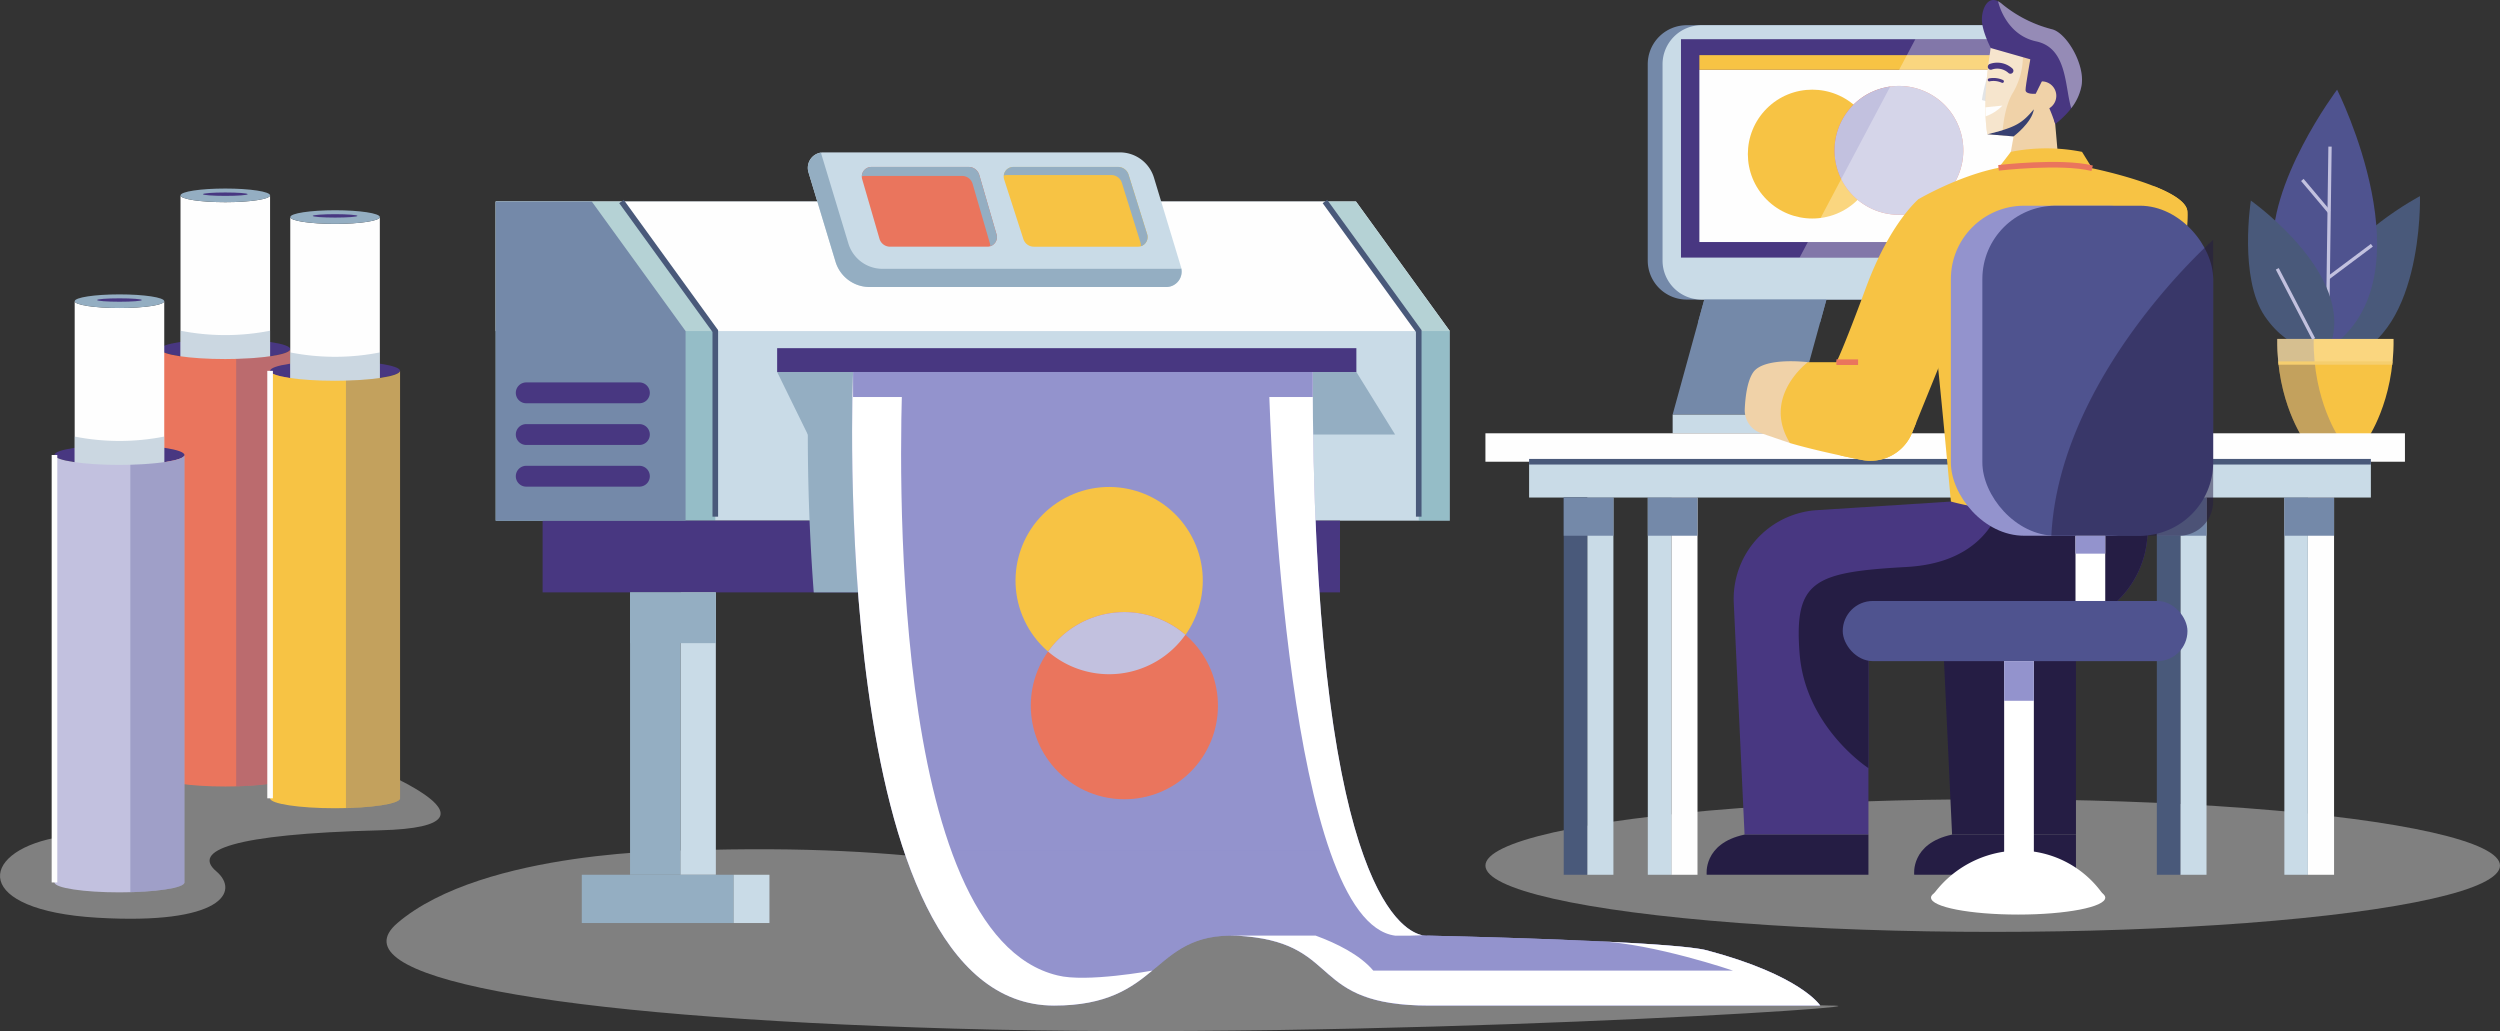 <svg xmlns="http://www.w3.org/2000/svg" width="521.386" height="215.046" viewBox="0 0 521.386 215.046">
  <rect x="0" y="0" width="521.386" height="215.046" fill="#333333" stroke="none"/>
  <g id="Grupo_56123" data-name="Grupo 56123" transform="translate(-4331.906 -960.233)">
    <g id="Grupo_56103" data-name="Grupo 56103" transform="translate(4675.548 965.49)">
      <path id="Trazado_125127" data-name="Trazado 125127" d="M5120.374,1030.712H5094.9l-14.75,53.614h25.471Z" transform="translate(-5074.958 -1003.112)" fill="#7489a9"/>
      <g id="Grupo_56102" data-name="Grupo 56102" transform="translate(0)">
        <path id="Rectángulo_30278" data-name="Rectángulo 30278" d="M8.144,0H72.384a8.145,8.145,0,0,1,8.145,8.145V49.079a8.144,8.144,0,0,1-8.144,8.144H8.145A8.145,8.145,0,0,1,0,49.079V8.144A8.144,8.144,0,0,1,8.144,0Z" fill="#7489a9"/>
        <path id="Rectángulo_30279" data-name="Rectángulo 30279" d="M8.144,0H72.384a8.145,8.145,0,0,1,8.145,8.145V49.079a8.144,8.144,0,0,1-8.144,8.144H8.145A8.145,8.145,0,0,1,0,49.079V8.144A8.144,8.144,0,0,1,8.144,0Z" transform="translate(3.089)" fill="#c9dbe7"/>
        <rect id="Rectángulo_30280" data-name="Rectángulo 30280" width="74.176" height="45.545" transform="translate(6.935 2.92)" fill="#483781"/>
        <rect id="Rectángulo_30281" data-name="Rectángulo 30281" width="66.193" height="35.922" transform="translate(10.772 9.299)" fill="#fefefe"/>
        <g id="Grupo_56101" data-name="Grupo 56101" transform="translate(15.315 7.774)">
          <circle id="Elipse_4225" data-name="Elipse 4225" cx="13.437" cy="13.437" r="13.437" transform="translate(0 19.105) rotate(-45)" fill="#f7c344"/>
          <circle id="Elipse_4226" data-name="Elipse 4226" cx="13.437" cy="13.437" r="13.437" transform="translate(18.747 23.347) rotate(-60.317)" fill="#ea755d"/>
          <path id="Trazado_125128" data-name="Trazado 125128" d="M5157.389,1026.893a13.429,13.429,0,1,0-4.829-10.318A13.391,13.391,0,0,0,5157.389,1026.893Z" transform="translate(-5128.922 -998.252)" fill="#c2c1df"/>
        </g>
        <rect id="Rectángulo_30282" data-name="Rectángulo 30282" width="66.193" height="3.057" transform="translate(10.772 6.242)" fill="#f7c344"/>
        <path id="Trazado_125129" data-name="Trazado 125129" d="M5161.081,977.773l-24.135,45.545h49.438V977.773Z" transform="translate(-5105.272 -974.853)" fill="#fefefe" opacity="0.32"/>
      </g>
      <rect id="Rectángulo_30283" data-name="Rectángulo 30283" width="45.162" height="3.893" transform="translate(5.196 81.215)" fill="#c9dbe7"/>
      <path id="Trazado_125130" data-name="Trazado 125130" d="M5092.825,1094.253h25.47l-1.3,4.719h-25.471Z" transform="translate(-5081.028 -1037.029)" fill="#7489a9" style="mix-blend-mode: multiply;isolation: isolate"/>
    </g>
    <g id="Grupo_56106" data-name="Grupo 56106" transform="translate(4800.741 978.933)">
      <path id="Trazado_125131" data-name="Trazado 125131" d="M5374.3,1082.12s-5.1-6.285-1.711-16.119,18.9-18.032,18.9-18.032S5392.35,1078.978,5374.3,1082.12Z" transform="translate(-5355.629 -1025.766)" fill="#49597a"/>
      <g id="Grupo_56104" data-name="Grupo 56104" transform="translate(5.202 0)">
        <path id="Trazado_125132" data-name="Trazado 125132" d="M5360.648,1054.12s-10.258-4.947-11.831-19.5,13.26-34.277,13.26-34.277S5381.749,1039.308,5360.648,1054.12Z" transform="translate(-5348.701 -1000.344)" fill="#4f538f"/>
        <line id="Línea_137" data-name="Línea 137" y1="40.138" x2="0.546" transform="translate(11.354 11.873)" fill="none" stroke="#c2c1df" stroke-miterlimit="10" stroke-width="0.691"/>
        <line id="Línea_138" data-name="Línea 138" y1="6.777" x2="9.055" transform="translate(11.574 32.449)" fill="none" stroke="#c2c1df" stroke-miterlimit="10" stroke-width="0.691"/>
        <line id="Línea_139" data-name="Línea 139" x1="5.589" y1="6.633" transform="translate(6.126 18.828)" fill="none" stroke="#c2c1df" stroke-miterlimit="10" stroke-width="0.691"/>
      </g>
      <path id="Trazado_125133" data-name="Trazado 125133" d="M5353.985,1081.774s-7.519.3-12.952-7.7-2.9-24.109-2.9-24.109S5361.7,1066.587,5353.985,1081.774Z" transform="translate(-5337.542 -1026.831)" fill="#49597a"/>
      <g id="Grupo_56105" data-name="Grupo 56105" transform="translate(6.102 51.988)">
        <path id="Trazado_125134" data-name="Trazado 125134" d="M5362.75,1111.856h-12.116c-.178,13.063,5.548,21.035,5.548,21.035h13.135s5.727-7.972,5.548-21.035Z" transform="translate(-5350.63 -1111.856)" fill="#f7c344"/>
        <path id="Trazado_125135" data-name="Trazado 125135" d="M5350.634,1111.856c-.178,13.063,5.548,21.035,5.548,21.035h7.586s-5.727-7.972-5.548-21.035Z" transform="translate(-5350.63 -1111.856)" fill="#535694" opacity="0.31" style="mix-blend-mode: multiply;isolation: isolate"/>
        <path id="Trazado_125136" data-name="Trazado 125136" d="M5350.634,1111.856a42.939,42.939,0,0,0,.228,5.028h23.775a42.837,42.837,0,0,0,.228-5.028h-24.231Z" transform="translate(-5350.63 -1111.856)" fill="#fefefe" opacity="0.32"/>
      </g>
      <line id="Línea_140" data-name="Línea 140" x1="7.59" y1="14.623" transform="translate(6.102 37.365)" fill="none" stroke="#c2c1df" stroke-miterlimit="10" stroke-width="0.691"/>
      <line id="Línea_141" data-name="Línea 141" x2="23.776" transform="translate(6.333 57.015)" fill="none" stroke="#f5ce6e" stroke-miterlimit="10" stroke-width="0.691"/>
    </g>
    <ellipse id="Elipse_4227" data-name="Elipse 4227" cx="105.797" cy="13.83" rx="105.797" ry="13.83" transform="translate(4641.698 1126.923)" fill="#f2f2f2" opacity="0.4" style="mix-blend-mode: multiply;isolation: isolate"/>
    <g id="Grupo_56110" data-name="Grupo 56110" transform="translate(4641.698 1050.598)">
      <g id="Grupo_56107" data-name="Grupo 56107" transform="translate(140.024 13.398)">
        <rect id="Rectángulo_30284" data-name="Rectángulo 30284" width="5.458" height="78.673" transform="translate(4.905)" fill="#c9dbe7"/>
        <rect id="Rectángulo_30285" data-name="Rectángulo 30285" width="4.905" height="78.673" fill="#49597a"/>
        <rect id="Rectángulo_30286" data-name="Rectángulo 30286" width="10.363" height="7.967" fill="#7489a9" style="mix-blend-mode: multiply;isolation: isolate"/>
      </g>
      <rect id="Rectángulo_30287" data-name="Rectángulo 30287" width="175.555" height="7.468" transform="translate(9.109 5.93)" fill="#c9dbe7"/>
      <rect id="Rectángulo_30288" data-name="Rectángulo 30288" width="191.769" height="5.93" transform="translate(0 0)" fill="#fefefe"/>
      <line id="Línea_142" data-name="Línea 142" x2="175.555" transform="translate(9.109 5.93)" fill="none" stroke="#49597a" stroke-miterlimit="10" stroke-width="1.17"/>
      <rect id="Rectángulo_30289" data-name="Rectángulo 30289" width="5.458" height="78.673" transform="translate(171.529 13.398)" fill="#fefefe"/>
      <rect id="Rectángulo_30290" data-name="Rectángulo 30290" width="4.905" height="78.673" transform="translate(166.624 13.398)" fill="#c9dbe7"/>
      <g id="Grupo_56108" data-name="Grupo 56108" transform="translate(33.865 13.398)">
        <rect id="Rectángulo_30291" data-name="Rectángulo 30291" width="5.458" height="78.673" transform="translate(4.905)" fill="#fefefe"/>
        <rect id="Rectángulo_30292" data-name="Rectángulo 30292" width="4.905" height="78.673" fill="#c9dbe7"/>
        <rect id="Rectángulo_30293" data-name="Rectángulo 30293" width="10.363" height="7.967" fill="#7489a9" style="mix-blend-mode: multiply;isolation: isolate"/>
      </g>
      <g id="Grupo_56109" data-name="Grupo 56109" transform="translate(16.33 13.398)">
        <rect id="Rectángulo_30294" data-name="Rectángulo 30294" width="5.458" height="78.673" transform="translate(4.905)" fill="#c9dbe7"/>
        <rect id="Rectángulo_30295" data-name="Rectángulo 30295" width="4.905" height="78.673" fill="#49597a"/>
        <rect id="Rectángulo_30296" data-name="Rectángulo 30296" width="10.363" height="7.967" fill="#7489a9" style="mix-blend-mode: multiply;isolation: isolate"/>
      </g>
      <rect id="Rectángulo_30297" data-name="Rectángulo 30297" width="10.363" height="7.967" transform="translate(166.624 13.398)" fill="#7489a9" style="mix-blend-mode: multiply;isolation: isolate"/>
    </g>
    <g id="Grupo_56113" data-name="Grupo 56113" transform="translate(4687.822 960.233)">
      <g id="Grupo_56111" data-name="Grupo 56111" transform="translate(43.281 118.243)">
        <path id="Trazado_125137" data-name="Trazado 125137" d="M5221.924,1333.582v8.378h-33.733s-.823-6.532,7.9-8.378Z" transform="translate(-5188.17 -1277.767)" fill="#251d44"/>
        <path id="Trazado_125138" data-name="Trazado 125138" d="M5201.53,1213.86a18.467,18.467,0,0,0-1.225,7.516l2.249,48.3h25.837V1226.6h4.768Z" transform="translate(-5194.637 -1213.86)" fill="#251d44"/>
      </g>
      <path id="Trazado_125139" data-name="Trazado 125139" d="M5152.749,1184.6l-27.948,1.794a18.539,18.539,0,0,0-17.332,19.364l2.249,48.3h25.837v-43.08h37.817a20.392,20.392,0,0,0,20.361-19.253l.4-7.125Z" transform="translate(-5101.8 -1079.998)" fill="#483781"/>
      <path id="Trazado_125140" data-name="Trazado 125140" d="M5219.521,995.351a30.044,30.044,0,0,0-1.032,4.484c1.458.461,1.538.277,1.538.277Z" transform="translate(-5161.073 -978.979)" fill="#e2e4e6"/>
      <path id="Trazado_125141" data-name="Trazado 125141" d="M5235.128,1006.46l.64,7.359-10.431,1.408,1.106-6.207-5.436-.453,8.681-6.906,3.647-3.328Z" transform="translate(-5162.417 -980.57)" fill="#f0d2a8"/>
      <path id="Trazado_125142" data-name="Trazado 125142" d="M5230.67,1009.132c-1.841.506-3.463.977-4.9,1.408l-4.766,3.792,5.436.453S5230.279,1011.912,5230.67,1009.132Z" transform="translate(-5162.417 -986.335)" fill="#374071"/>
      <path id="Trazado_125143" data-name="Trazado 125143" d="M5188.9,1210.977a20.393,20.393,0,0,0,20.361-19.253l.4-7.125h-30.716c-1.167,4.2-5.327,12.825-19.871,13.642-19.289,1.082-23.561,2.784-22.344,18.122s14.355,23.835,14.355,23.835v-29.221Z" transform="translate(-5117.326 -1079.998)" fill="#251d44"/>
      <path id="Trazado_125144" data-name="Trazado 125144" d="M5221.429,978.753s-2.265,11.474-.971,19.362c5.984-1.435,7.279-2.331,9.706-5.2a35.135,35.135,0,0,0,0-11.653Z" transform="translate(-5161.911 -970.119)" fill="#f0d2a8"/>
      <path id="Trazado_125145" data-name="Trazado 125145" d="M5221.4,979.005c-.248,1.311-2.156,11.84-.944,19.226,1.264-.3,2.309-.582,3.209-.861.151-1.692.65-5.508,2.2-7.9a15.214,15.214,0,0,0,2.018-7.307l-1.6-1.9-4.5-1.292Z" transform="translate(-5161.911 -970.234)" fill="#fff" opacity="0.42" style="mix-blend-mode: overlay;isolation: isolate"/>
      <path id="Trazado_125146" data-name="Trazado 125146" d="M5220.346,970.25s-1.857-3.517-1.857-5.949,1.472-5.7,4.32-3.136a26.892,26.892,0,0,0,10.334,5.184c3.008.768,6.847,7.295,6.144,11.646s-4.352,7.167-5.5,8.127a34.242,34.242,0,0,0-2.5-5.9l-1.984-7.414Z" transform="translate(-5161.073 -960.233)" fill="#483781"/>
      <path id="Trazado_125147" data-name="Trazado 125147" d="M5222.47,989.832a4.062,4.062,0,0,1,4.095.832" transform="translate(-5163.198 -975.909)" fill="none" stroke="#483781" stroke-linecap="round" stroke-miterlimit="10" stroke-width="1.246"/>
      <path id="Trazado_125148" data-name="Trazado 125148" d="M5224.561,1031.473l3.205-4.165a38.079,38.079,0,0,1,14.846,0l2.115,3.421S5229.95,1030.481,5224.561,1031.473Z" transform="translate(-5164.313 -995.638)" fill="#f7c344"/>
      <path id="Trazado_125149" data-name="Trazado 125149" d="M5226.34,1034.485s19.353,3.97,19.849,8.932-5.8,62.964-5.8,62.964-25.819,2.328-43.512-2.386c-4.527-49.909-6.759-63.059-6.759-63.059s9.6-5.652,18.731-6.885A59.671,59.671,0,0,1,5226.34,1034.485Z" transform="translate(-5145.928 -999.394)" fill="#f7c344"/>
      <g id="Grupo_56112" data-name="Grupo 56112" transform="translate(7.954 41.542)">
        <path id="Trazado_125150" data-name="Trazado 125150" d="M5125.554,1122.024s-9.18-1.158-11.413,2.15c-1.22,1.807-1.626,5.069-1.742,7.658a5.07,5.07,0,0,0,3.437,5.012l6,2.052Z" transform="translate(-5112.394 -1088.033)" fill="#f0d2a8"/>
        <path id="Trazado_125151" data-name="Trazado 125151" d="M5157.218,1049.339s-5.955,4.962-10.917,18.36-6.2,15.631-6.2,15.631h-5.954s-9.677,7.2-3.722,16.872c4.368,1.285,10.267,2.57,14.94,3.51a9.365,9.365,0,0,0,10.526-5.663l7.922-19.515S5169.375,1052.812,5157.218,1049.339Z" transform="translate(-5120.984 -1049.339)" fill="#f7c344"/>
        <path id="Trazado_125152" data-name="Trazado 125152" d="M5163.841,1141.762a8.808,8.808,0,0,0-8.709,10.37c1.518.328,3,.637,4.38.914a9.366,9.366,0,0,0,10.526-5.663l.854-2.1A8.826,8.826,0,0,0,5163.841,1141.762Z" transform="translate(-5135.133 -1098.674)" fill="#f7c344" style="mix-blend-mode: multiply;isolation: isolate"/>
      </g>
      <path id="Trazado_125153" data-name="Trazado 125153" d="M5259.683,1048.814c-.19-1.9-3.161-3.662-6.747-5.105h-30.412a7.129,7.129,0,0,0-7.129,7.129v54.572a7.111,7.111,0,0,0,2.662,5.551c16.631,2.545,35.824.819,35.824.819S5260.179,1053.777,5259.683,1048.814Z" transform="translate(-5159.421 -1004.792)" fill="#f7c344" style="mix-blend-mode: multiply;isolation: isolate"/>
      <path id="Trazado_125154" data-name="Trazado 125154" d="M5244.864,999.661a3.018,3.018,0,1,1-3.018-3.019A3.018,3.018,0,0,1,5244.864,999.661Z" transform="translate(-5171.93 -979.668)" fill="#f0d2a8"/>
      <path id="Trazado_125155" data-name="Trazado 125155" d="M5239.027,983.089s-1.011,5.563-1.011,6.522,2.123.768,2.123.768l1.274-2.581.069-2.859-1.343-4.863Z" transform="translate(-5171.496 -970.825)" fill="#483781"/>
      <path id="Trazado_125156" data-name="Trazado 125156" d="M5237,966.65a26.893,26.893,0,0,1-10.334-5.184,4.459,4.459,0,0,0-.951-.669c.007.034,1.456,6.976,7.972,8.371,6.533,1.4,5.921,9.544,7.3,13.928h0a10.839,10.839,0,0,0,2.157-4.8C5243.846,973.945,5240.006,967.418,5237,966.65Z" transform="translate(-5164.929 -960.534)" fill="#fff" opacity="0.42" style="mix-blend-mode: overlay;isolation: isolate"/>
      <path id="Trazado_125157" data-name="Trazado 125157" d="M5221.788,995.869a4.472,4.472,0,0,1,2.741.313" transform="translate(-5162.834 -979.207)" fill="none" stroke="#483781" stroke-linecap="round" stroke-miterlimit="10" stroke-width="0.623"/>
      <path id="Trazado_125158" data-name="Trazado 125158" d="M5220.1,1009.715a8.818,8.818,0,0,0,3.508-2.244l-3.547.363C5220.06,1008.464,5220.073,1009.093,5220.1,1009.715Z" transform="translate(-5161.911 -985.448)" fill="#fefefe"/>
      <path id="Trazado_125159" data-name="Trazado 125159" d="M5129.088,1333.582v8.378h-33.734s-.822-6.532,7.9-8.378Z" transform="translate(-5095.333 -1159.524)" fill="#251d44"/>
      <path id="Trazado_125160" data-name="Trazado 125160" d="M5225.933,1034.568s13.055-1.522,19.526.088" transform="translate(-5165.046 -999.565)" fill="none" stroke="#ea755d" stroke-miterlimit="10" stroke-width="1.17"/>
      <line id="Línea_143" data-name="Línea 143" x2="4.527" transform="translate(27.069 75.533)" fill="none" stroke="#ea755d" stroke-miterlimit="10" stroke-width="1.17"/>
    </g>
    <g id="Grupo_56115" data-name="Grupo 56115" transform="translate(4716.217 1003.134)">
      <rect id="Rectángulo_30298" data-name="Rectángulo 30298" width="48.134" height="68.829" rx="15.291" transform="translate(22.553)" fill="#9393cd"/>
      <rect id="Rectángulo_30299" data-name="Rectángulo 30299" width="48.134" height="68.829" rx="15.291" transform="translate(29.119)" fill="#4f538f"/>
      <rect id="Rectángulo_30300" data-name="Rectángulo 30300" width="71.894" height="12.542" rx="6.271" transform="translate(0 82.437)" fill="#4f538f"/>
      <rect id="Rectángulo_30301" data-name="Rectángulo 30301" width="6.203" height="13.608" transform="translate(48.544 68.829)" fill="#fff"/>
      <rect id="Rectángulo_30302" data-name="Rectángulo 30302" width="6.203" height="3.737" transform="translate(48.544 68.829)" fill="#9393cd"/>
      <g id="Grupo_56114" data-name="Grupo 56114" transform="translate(18.413 134.48)">
        <ellipse id="Elipse_4228" data-name="Elipse 4228" cx="18.167" cy="3.524" rx="18.167" ry="3.524" transform="translate(0 6.309)" fill="#fff"/>
        <path id="Trazado_125161" data-name="Trazado 125161" d="M5195.736,1350.542a22.347,22.347,0,0,1,18.347-9.833,21.358,21.358,0,0,1,17.986,9.833Z" transform="translate(-5195.736 -1340.709)" fill="#fff"/>
      </g>
      <rect id="Rectángulo_30303" data-name="Rectángulo 30303" width="6.194" height="49.589" transform="translate(33.664 94.979)" fill="#fff"/>
      <rect id="Rectángulo_30304" data-name="Rectángulo 30304" width="6.194" height="8.271" transform="translate(33.664 94.979)" fill="#9393cd"/>
      <path id="Trazado_125162" data-name="Trazado 125162" d="M5249.554,1129.245h26.62a7.129,7.129,0,0,0,7.129-7.129v-54.571S5251.255,1095.669,5249.554,1129.245Z" transform="translate(-5206.05 -1060.416)" fill="#251d44" opacity="0.5"/>
    </g>
    <path id="Trazado_125163" data-name="Trazado 125163" d="M4406.457,1298.268s35.694,13.607,4.669,14.382-39.171,4.267-34.128,8.534,1.126,11.24-24.847,9.693-24.7-13.492-8.882-16.636,12.828-10.96,22.891-15.974S4406.457,1298.268,4406.457,1298.268Z" transform="translate(0 -179.251)" fill="#f2f2f2" opacity="0.4" style="mix-blend-mode: multiply;isolation: isolate"/>
    <g id="Grupo_56116" data-name="Grupo 56116" transform="translate(4365.344 999.553)">
      <path id="Trazado_125164" data-name="Trazado 125164" d="M4430.733,1114.056c0,1.141-6.068,2.066-13.553,2.066s-13.552-.925-13.552-2.066,6.067-2.066,13.552-2.066S4430.733,1112.915,4430.733,1114.056Z" transform="translate(-4403.629 -1080.56)" fill="#483781"/>
      <path id="Trazado_125165" data-name="Trazado 125165" d="M4422,1049.051c-5.158,0-9.339-.637-9.339-1.424v61.437h18.678v-61.437C4431.343,1048.413,4427.162,1049.051,4422,1049.051Z" transform="translate(-4408.452 -1046.203)" fill="#fefefe"/>
      <path id="Trazado_125166" data-name="Trazado 125166" d="M4412.665,1108.176a48.271,48.271,0,0,0,18.678,0v7.677h-18.678Z" transform="translate(-4408.452 -1078.524)" fill="#94aec2" opacity="0.48"/>
      <ellipse id="Elipse_4229" data-name="Elipse 4229" cx="9.339" cy="1.424" rx="9.339" ry="1.424" transform="translate(4.213 0)" fill="#94aec2"/>
      <path id="Trazado_125167" data-name="Trazado 125167" d="M4432.02,1046.692c0,.2-2.09.356-4.669.356s-4.669-.159-4.669-.356,2.09-.356,4.669-.356S4432.02,1046.495,4432.02,1046.692Z" transform="translate(-4413.799 -1045.514)" fill="#483781"/>
      <path id="Trazado_125168" data-name="Trazado 125168" d="M4417.181,1118.487c-7.484,0-13.552-.925-13.552-2.066v89.149c0,1.141,6.067,2.066,13.552,2.066s13.553-.925,13.553-2.066v-89.149C4430.733,1117.562,4424.665,1118.487,4417.181,1118.487Z" transform="translate(-4403.629 -1082.925)" fill="#ea755d"/>
      <path id="Trazado_125169" data-name="Trazado 125169" d="M4437.564,1118.456v89.149c6.4-.165,11.284-1.012,11.284-2.035v-89.149C4448.848,1117.444,4443.966,1118.291,4437.564,1118.456Z" transform="translate(-4421.744 -1082.925)" fill="#535694" opacity="0.31" style="mix-blend-mode: multiply;isolation: isolate"/>
    </g>
    <g id="Grupo_56117" data-name="Grupo 56117" transform="translate(4343.269 1021.628)">
      <path id="Trazado_125170" data-name="Trazado 125170" d="M4383.382,1161.406c0,1.141-6.067,2.066-13.551,2.066s-13.552-.925-13.552-2.066,6.067-2.066,13.552-2.066S4383.382,1160.265,4383.382,1161.406Z" transform="translate(-4356.279 -1127.91)" fill="#483781"/>
      <path id="Trazado_125171" data-name="Trazado 125171" d="M4374.654,1096.4c-5.158,0-9.339-.638-9.339-1.424v61.436h18.678v-61.436C4383.993,1095.764,4379.811,1096.4,4374.654,1096.4Z" transform="translate(-4361.102 -1093.554)" fill="#fefefe"/>
      <path id="Trazado_125172" data-name="Trazado 125172" d="M4365.315,1155.527a48.263,48.263,0,0,0,18.678,0v7.677h-18.678Z" transform="translate(-4361.102 -1125.874)" fill="#94aec2" opacity="0.48"/>
      <ellipse id="Elipse_4230" data-name="Elipse 4230" cx="9.339" cy="1.424" rx="9.339" ry="1.424" transform="translate(4.213)" fill="#94aec2"/>
      <path id="Trazado_125173" data-name="Trazado 125173" d="M4384.67,1094.042c0,.2-2.091.356-4.669.356s-4.669-.159-4.669-.356,2.09-.356,4.669-.356S4384.67,1093.845,4384.67,1094.042Z" transform="translate(-4366.449 -1092.864)" fill="#483781"/>
      <path id="Trazado_125174" data-name="Trazado 125174" d="M4369.831,1165.838c-7.485,0-13.552-.925-13.552-2.066v89.149c0,1.141,6.067,2.066,13.552,2.066s13.551-.925,13.551-2.066v-89.149C4383.382,1164.913,4377.315,1165.838,4369.831,1165.838Z" transform="translate(-4356.279 -1130.276)" fill="#c2c1df"/>
      <path id="Trazado_125175" data-name="Trazado 125175" d="M4390.214,1165.807v89.149c6.4-.165,11.283-1.012,11.283-2.035v-89.149C4401.5,1164.795,4396.616,1165.642,4390.214,1165.807Z" transform="translate(-4374.394 -1130.276)" fill="#535694" opacity="0.31" style="mix-blend-mode: multiply;isolation: isolate"/>
    </g>
    <g id="Grupo_56118" data-name="Grupo 56118" transform="translate(4388.235 1004.08)">
      <path id="Trazado_125176" data-name="Trazado 125176" d="M4479.833,1123.766c0,1.141-6.068,2.066-13.552,2.066s-13.551-.925-13.551-2.066,6.066-2.066,13.551-2.066S4479.833,1122.625,4479.833,1123.766Z" transform="translate(-4452.73 -1090.27)" fill="#483781"/>
      <path id="Trazado_125177" data-name="Trazado 125177" d="M4471.1,1058.761c-5.158,0-9.339-.637-9.339-1.424v61.436h18.678v-61.436C4480.444,1058.124,4476.263,1058.761,4471.1,1058.761Z" transform="translate(-4457.553 -1055.913)" fill="#fefefe"/>
      <path id="Trazado_125178" data-name="Trazado 125178" d="M4461.766,1117.887a48.276,48.276,0,0,0,18.678,0v7.677h-18.678Z" transform="translate(-4457.553 -1088.234)" fill="#94aec2" opacity="0.48"/>
      <ellipse id="Elipse_4231" data-name="Elipse 4231" cx="9.339" cy="1.424" rx="9.339" ry="1.424" transform="translate(4.213 0)" fill="#94aec2"/>
      <path id="Trazado_125179" data-name="Trazado 125179" d="M4481.121,1056.4c0,.2-2.09.356-4.669.356s-4.669-.159-4.669-.356,2.09-.356,4.669-.356S4481.121,1056.206,4481.121,1056.4Z" transform="translate(-4462.899 -1055.224)" fill="#483781"/>
      <path id="Trazado_125180" data-name="Trazado 125180" d="M4466.281,1128.2c-7.485,0-13.551-.925-13.551-2.066v89.149c0,1.141,6.066,2.066,13.551,2.066s13.552-.925,13.552-2.066v-89.149C4479.833,1127.273,4473.766,1128.2,4466.281,1128.2Z" transform="translate(-4452.73 -1092.635)" fill="#f7c344"/>
      <path id="Trazado_125181" data-name="Trazado 125181" d="M4486.665,1128.166v89.149c6.4-.165,11.283-1.012,11.283-2.035v-89.149C4497.948,1127.155,4493.067,1128,4486.665,1128.166Z" transform="translate(-4470.845 -1092.635)" fill="#535694" opacity="0.31" style="mix-blend-mode: multiply;isolation: isolate"/>
    </g>
    <line id="Línea_144" data-name="Línea 144" y2="89.149" transform="translate(4343.269 1055.124)" fill="none" stroke="#fefefe" stroke-miterlimit="10" stroke-width="1.17"/>
    <line id="Línea_145" data-name="Línea 145" y2="89.149" transform="translate(4388.235 1037.576)" fill="none" stroke="#fefefe" stroke-miterlimit="10" stroke-width="1.17"/>
    <path id="Trazado_125182" data-name="Trazado 125182" d="M4567.18,1340.4s-42.078-.266-60.089,15.12c-13.033,11.132,30.433,19.546,116.143,22.03s199.989-4.814,182.6-4.814-95.084-16.951-131.375-22.249S4617.334,1338.743,4567.18,1340.4Z" transform="translate(-92.297 -202.791)" fill="#f2f2f2" opacity="0.4" style="mix-blend-mode: multiply;isolation: isolate"/>
    <g id="Grupo_56119" data-name="Grupo 56119" transform="translate(4558.763 1083.774)">
      <rect id="Rectángulo_30305" data-name="Rectángulo 30305" width="7.398" height="58.895" transform="translate(20.56)" fill="#c9dbe7"/>
      <rect id="Rectángulo_30306" data-name="Rectángulo 30306" width="10.494" height="58.895" transform="translate(10.066)" fill="#94aec2"/>
      <rect id="Rectángulo_30307" data-name="Rectángulo 30307" width="31.684" height="10.064" transform="translate(0 58.895)" fill="#94aec2"/>
      <rect id="Rectángulo_30308" data-name="Rectángulo 30308" width="7.455" height="10.064" transform="translate(31.684 58.895)" fill="#c9dbe7"/>
      <rect id="Rectángulo_30309" data-name="Rectángulo 30309" width="17.892" height="10.59" transform="translate(10.066)" fill="#94aec2" style="mix-blend-mode: multiply;isolation: isolate"/>
    </g>
    <path id="Trazado_125183" data-name="Trazado 125183" d="M4733.067,1050.373l19.564,27.017v39.543h-198.97v-66.56Z" transform="translate(-118.371 -48.116)" fill="#c9dbe7"/>
    <path id="Trazado_125184" data-name="Trazado 125184" d="M4752.631,1077.39h-198.97v-27.017h179.406Z" transform="translate(-118.371 -48.116)" fill="#fefefe"/>
    <path id="Trazado_125185" data-name="Trazado 125185" d="M4579.89,1050.373l19.564,27.017v39.543h-45.793v-66.56Z" transform="translate(-118.371 -48.116)" fill="#408b94" opacity="0.38"/>
    <rect id="Rectángulo_30310" data-name="Rectángulo 30310" width="166.296" height="14.957" transform="translate(4445.072 1068.817)" fill="#483781"/>
    <path id="Trazado_125186" data-name="Trazado 125186" d="M4573.691,1050.373l19.564,27.017v39.543h-39.594v-66.56Z" transform="translate(-118.371 -48.116)" fill="#7489a9"/>
    <g id="Grupo_56120" data-name="Grupo 56120" transform="translate(4608.224 1002.257)" opacity="0.38">
      <path id="Trazado_125187" data-name="Trazado 125187" d="M4931.07,1050.373H4924.6l19.564,27.017v39.543h6.472V1077.39Z" transform="translate(-4924.599 -1050.373)" fill="#408b94"/>
    </g>
    <path id="Trazado_125188" data-name="Trazado 125188" d="M4696.494,1028.4h61.866a7.424,7.424,0,0,1,7.105,5.274l5.643,18.65a3.222,3.222,0,0,1-3.084,4.155h-61.866a7.423,7.423,0,0,1-7.105-5.274l-5.643-18.65A3.223,3.223,0,0,1,4696.494,1028.4Z" transform="translate(-192.894 -36.385)" fill="#c9dbe7"/>
    <path id="Trazado_125189" data-name="Trazado 125189" d="M4770.708,1052.744h-61.866a7.424,7.424,0,0,1-7.106-5.274l-5.643-18.649c-.03-.1-.033-.2-.054-.307a3.208,3.208,0,0,0-2.628,4.1l5.642,18.65a7.424,7.424,0,0,0,7.106,5.274h61.866a3.209,3.209,0,0,0,3.139-3.849A3.113,3.113,0,0,1,4770.708,1052.744Z" transform="translate(-192.894 -36.448)" fill="#94aec2"/>
    <path id="Trazado_125190" data-name="Trazado 125190" d="M4717.5,1037.469l3.605,12.419a2.3,2.3,0,0,0,2.213,1.661h20.293a2,2,0,0,0,1.916-2.552l-3.605-12.419a2.3,2.3,0,0,0-2.213-1.662h-20.293A2,2,0,0,0,4717.5,1037.469Z" transform="translate(-205.783 -39.866)" fill="#ea755d"/>
    <path id="Trazado_125191" data-name="Trazado 125191" d="M4745.538,1049l-3.605-12.419a2.305,2.305,0,0,0-2.213-1.662h-20.293a1.991,1.991,0,0,0-1.987,1.967,1.965,1.965,0,0,1,.6-.1h20.293a2.3,2.3,0,0,1,2.213,1.662l3.606,12.419a2.018,2.018,0,0,1,.07.585A1.99,1.99,0,0,0,4745.538,1049Z" transform="translate(-205.794 -39.866)" fill="#94aec2"/>
    <path id="Trazado_125192" data-name="Trazado 125192" d="M4785,1049.954l-4.009-12.428a2,2,0,0,1,1.9-2.607h21.855a2.3,2.3,0,0,1,2.2,1.618l3.875,12.425a2,2,0,0,1-1.906,2.589h-21.721A2.3,2.3,0,0,1,4785,1049.954Z" transform="translate(-239.666 -39.866)" fill="#f7c344"/>
    <path id="Trazado_125193" data-name="Trazado 125193" d="M4810.844,1048.961l-3.875-12.425a2.3,2.3,0,0,0-2.2-1.618h-21.854a1.988,1.988,0,0,0-1.975,1.782,1.991,1.991,0,0,1,.571-.091h21.854a2.306,2.306,0,0,1,2.2,1.618l3.875,12.425a1.968,1.968,0,0,1,.069.808A1.991,1.991,0,0,0,4810.844,1048.961Z" transform="translate(-239.691 -39.866)" fill="#94aec2"/>
    <rect id="Rectángulo_30311" data-name="Rectángulo 30311" width="120.801" height="4.969" transform="translate(4493.983 1032.845)" fill="#483781"/>
    <path id="Trazado_125194" data-name="Trazado 125194" d="M4679.555,1126.642l6.394,13.043H4808.43l-8.074-13.043Z" transform="translate(-185.572 -88.828)" fill="#94aec2"/>
    <path id="Trazado_125195" data-name="Trazado 125195" d="M4590.6,1133.479a2.174,2.174,0,0,1-2.174,2.174h-23.6a2.174,2.174,0,0,1-2.174-2.174h0a2.174,2.174,0,0,1,2.174-2.173h23.6a2.174,2.174,0,0,1,2.174,2.173Z" transform="translate(-123.171 -91.317)" fill="#483781"/>
    <path id="Trazado_125196" data-name="Trazado 125196" d="M4590.6,1152.129a2.174,2.174,0,0,1-2.174,2.174h-23.6a2.174,2.174,0,0,1-2.174-2.174h0a2.174,2.174,0,0,1,2.174-2.173h23.6a2.174,2.174,0,0,1,2.174,2.173Z" transform="translate(-123.171 -101.273)" fill="#483781"/>
    <path id="Trazado_125197" data-name="Trazado 125197" d="M4590.6,1170.78a2.174,2.174,0,0,1-2.174,2.174h-23.6a2.174,2.174,0,0,1-2.174-2.174h0a2.174,2.174,0,0,1,2.174-2.174h23.6a2.174,2.174,0,0,1,2.174,2.174Z" transform="translate(-123.171 -111.228)" fill="#483781"/>
    <path id="Trazado_125198" data-name="Trazado 125198" d="M4789.331,1126.642h-95.855a435.4,435.4,0,0,0,1.034,45.96h96.229C4789.854,1159.726,4789.331,1144.557,4789.331,1126.642Z" transform="translate(-192.895 -88.828)" fill="#94aec2" style="mix-blend-mode: multiply;isolation: isolate"/>
    <path id="Trazado_125199" data-name="Trazado 125199" d="M4713.293,1126.642s-5.59,132.136,41.923,132.136c23.292,0,19.972-16.3,40.031-14.44s13.072,14.44,38.226,14.44h81.518s-3.946-6.288-23.656-11.522c-7.493-1.989-58.2-3.063-58.2-3.063s-23.982,4.182-23.982-117.551Z" transform="translate(-203.473 -88.828)" fill="#9393cd"/>
    <path id="Trazado_125200" data-name="Trazado 125200" d="M4845.46,1358.46s-7.229,1.258-13.749-17.751h-95.522c6.246,18.606,16.042,32.336,31.357,32.336,23.291,0,19.971-16.3,40.031-14.44s13.071,14.44,38.225,14.44h28.029v-13.719C4859.458,1358.756,4845.46,1358.46,4845.46,1358.46Z" transform="translate(-215.803 -203.095)" fill="#9393cd" opacity="0.46" style="mix-blend-mode: multiply;isolation: isolate"/>
    <path id="Trazado_125201" data-name="Trazado 125201" d="M4922.979,1378.784h-40.407l.005.005c.983,0,2.019.036,3.138.14,20.059,1.863,13.072,14.44,38.226,14.44h81.518s-3.947-6.288-23.656-11.522c-7.493-1.989-58.2-3.063-58.2-3.063A2.663,2.663,0,0,1,4922.979,1378.784Z" transform="translate(-293.941 -223.42)" fill="#9393cd"/>
    <path id="Trazado_125202" data-name="Trazado 125202" d="M4713.293,1126.642s-5.59,132.136,41.923,132.136c11.014,0,16.077-3.646,20.476-7.293h0s-13.806,2.542-19.768,1c-35.583-8.528-32.967-109.39-32.3-125.848Z" transform="translate(-203.473 -88.828)" fill="#fff"/>
    <path id="Trazado_125203" data-name="Trazado 125203" d="M4899.358,1126.642c.464,16.863,4.113,114.558,26.4,117.551,2.073.04,3.957.008,5.684-.077-4.721-.968-22.867-11.576-22.867-117.474Z" transform="translate(-302.901 -88.828)" fill="#fff"/>
    <path id="Trazado_125204" data-name="Trazado 125204" d="M4981.8,1381.847c-2.881-.765-12.157-1.394-22.481-1.88l.042,0c11.3.468,27.9,6.107,27.9,6.107h-75.011c-2.787-3.3-7.642-5.687-12.01-7.292h-17.674l.005.005c.983,0,2.019.036,3.138.14,20.059,1.863,13.072,14.44,38.226,14.44h81.518S5001.512,1387.081,4981.8,1381.847Z" transform="translate(-293.941 -223.42)" fill="#fff"/>
    <g id="Grupo_56121" data-name="Grupo 56121" transform="translate(4536.799 1054.911)">
      <circle id="Elipse_4232" data-name="Elipse 4232" cx="19.517" cy="19.517" r="19.517" transform="matrix(0.882, -0.472, 0.472, 0.882, 0, 18.406)" fill="#f7c344"/>
      <circle id="Elipse_4233" data-name="Elipse 4233" cx="19.517" cy="19.517" r="19.517" transform="translate(1.998 52.494) rotate(-45)" fill="#ea755d"/>
      <path id="Trazado_125205" data-name="Trazado 125205" d="M4800.747,1242.274a19.506,19.506,0,0,0,28.645-3.5,19.506,19.506,0,0,0-28.645,3.5Z" transform="translate(-4787.062 -1201.07)" fill="#c2c1df"/>
    </g>
    <g id="Grupo_56122" data-name="Grupo 56122" transform="translate(4453.241 1083.774)">
      <rect id="Rectángulo_30312" data-name="Rectángulo 30312" width="7.398" height="58.895" transform="translate(20.56)" fill="#c9dbe7"/>
      <rect id="Rectángulo_30313" data-name="Rectángulo 30313" width="10.494" height="58.895" transform="translate(10.066)" fill="#94aec2"/>
      <rect id="Rectángulo_30314" data-name="Rectángulo 30314" width="31.684" height="10.064" transform="translate(0 58.895)" fill="#94aec2"/>
      <rect id="Rectángulo_30315" data-name="Rectángulo 30315" width="7.455" height="10.064" transform="translate(31.684 58.895)" fill="#c9dbe7"/>
      <rect id="Rectángulo_30316" data-name="Rectángulo 30316" width="17.892" height="10.59" transform="translate(10.066)" fill="#94aec2" style="mix-blend-mode: multiply;isolation: isolate"/>
    </g>
    <path id="Trazado_125206" data-name="Trazado 125206" d="M4609.921,1050.373l19.565,27.017V1116.1" transform="translate(-148.402 -48.116)" fill="none" stroke="#49597a" stroke-miterlimit="10" stroke-width="1.17"/>
    <path id="Trazado_125207" data-name="Trazado 125207" d="M4924.6,1050.373l19.564,27.017V1116.1" transform="translate(-316.375 -48.116)" fill="none" stroke="#49597a" stroke-miterlimit="10" stroke-width="1.17"/>
    <rect id="Rectángulo_30317" data-name="Rectángulo 30317" width="95.871" height="5.219" transform="translate(4509.82 1037.814)" fill="#9393cd" style="mix-blend-mode: multiply;isolation: isolate"/>
  </g>
</svg>

